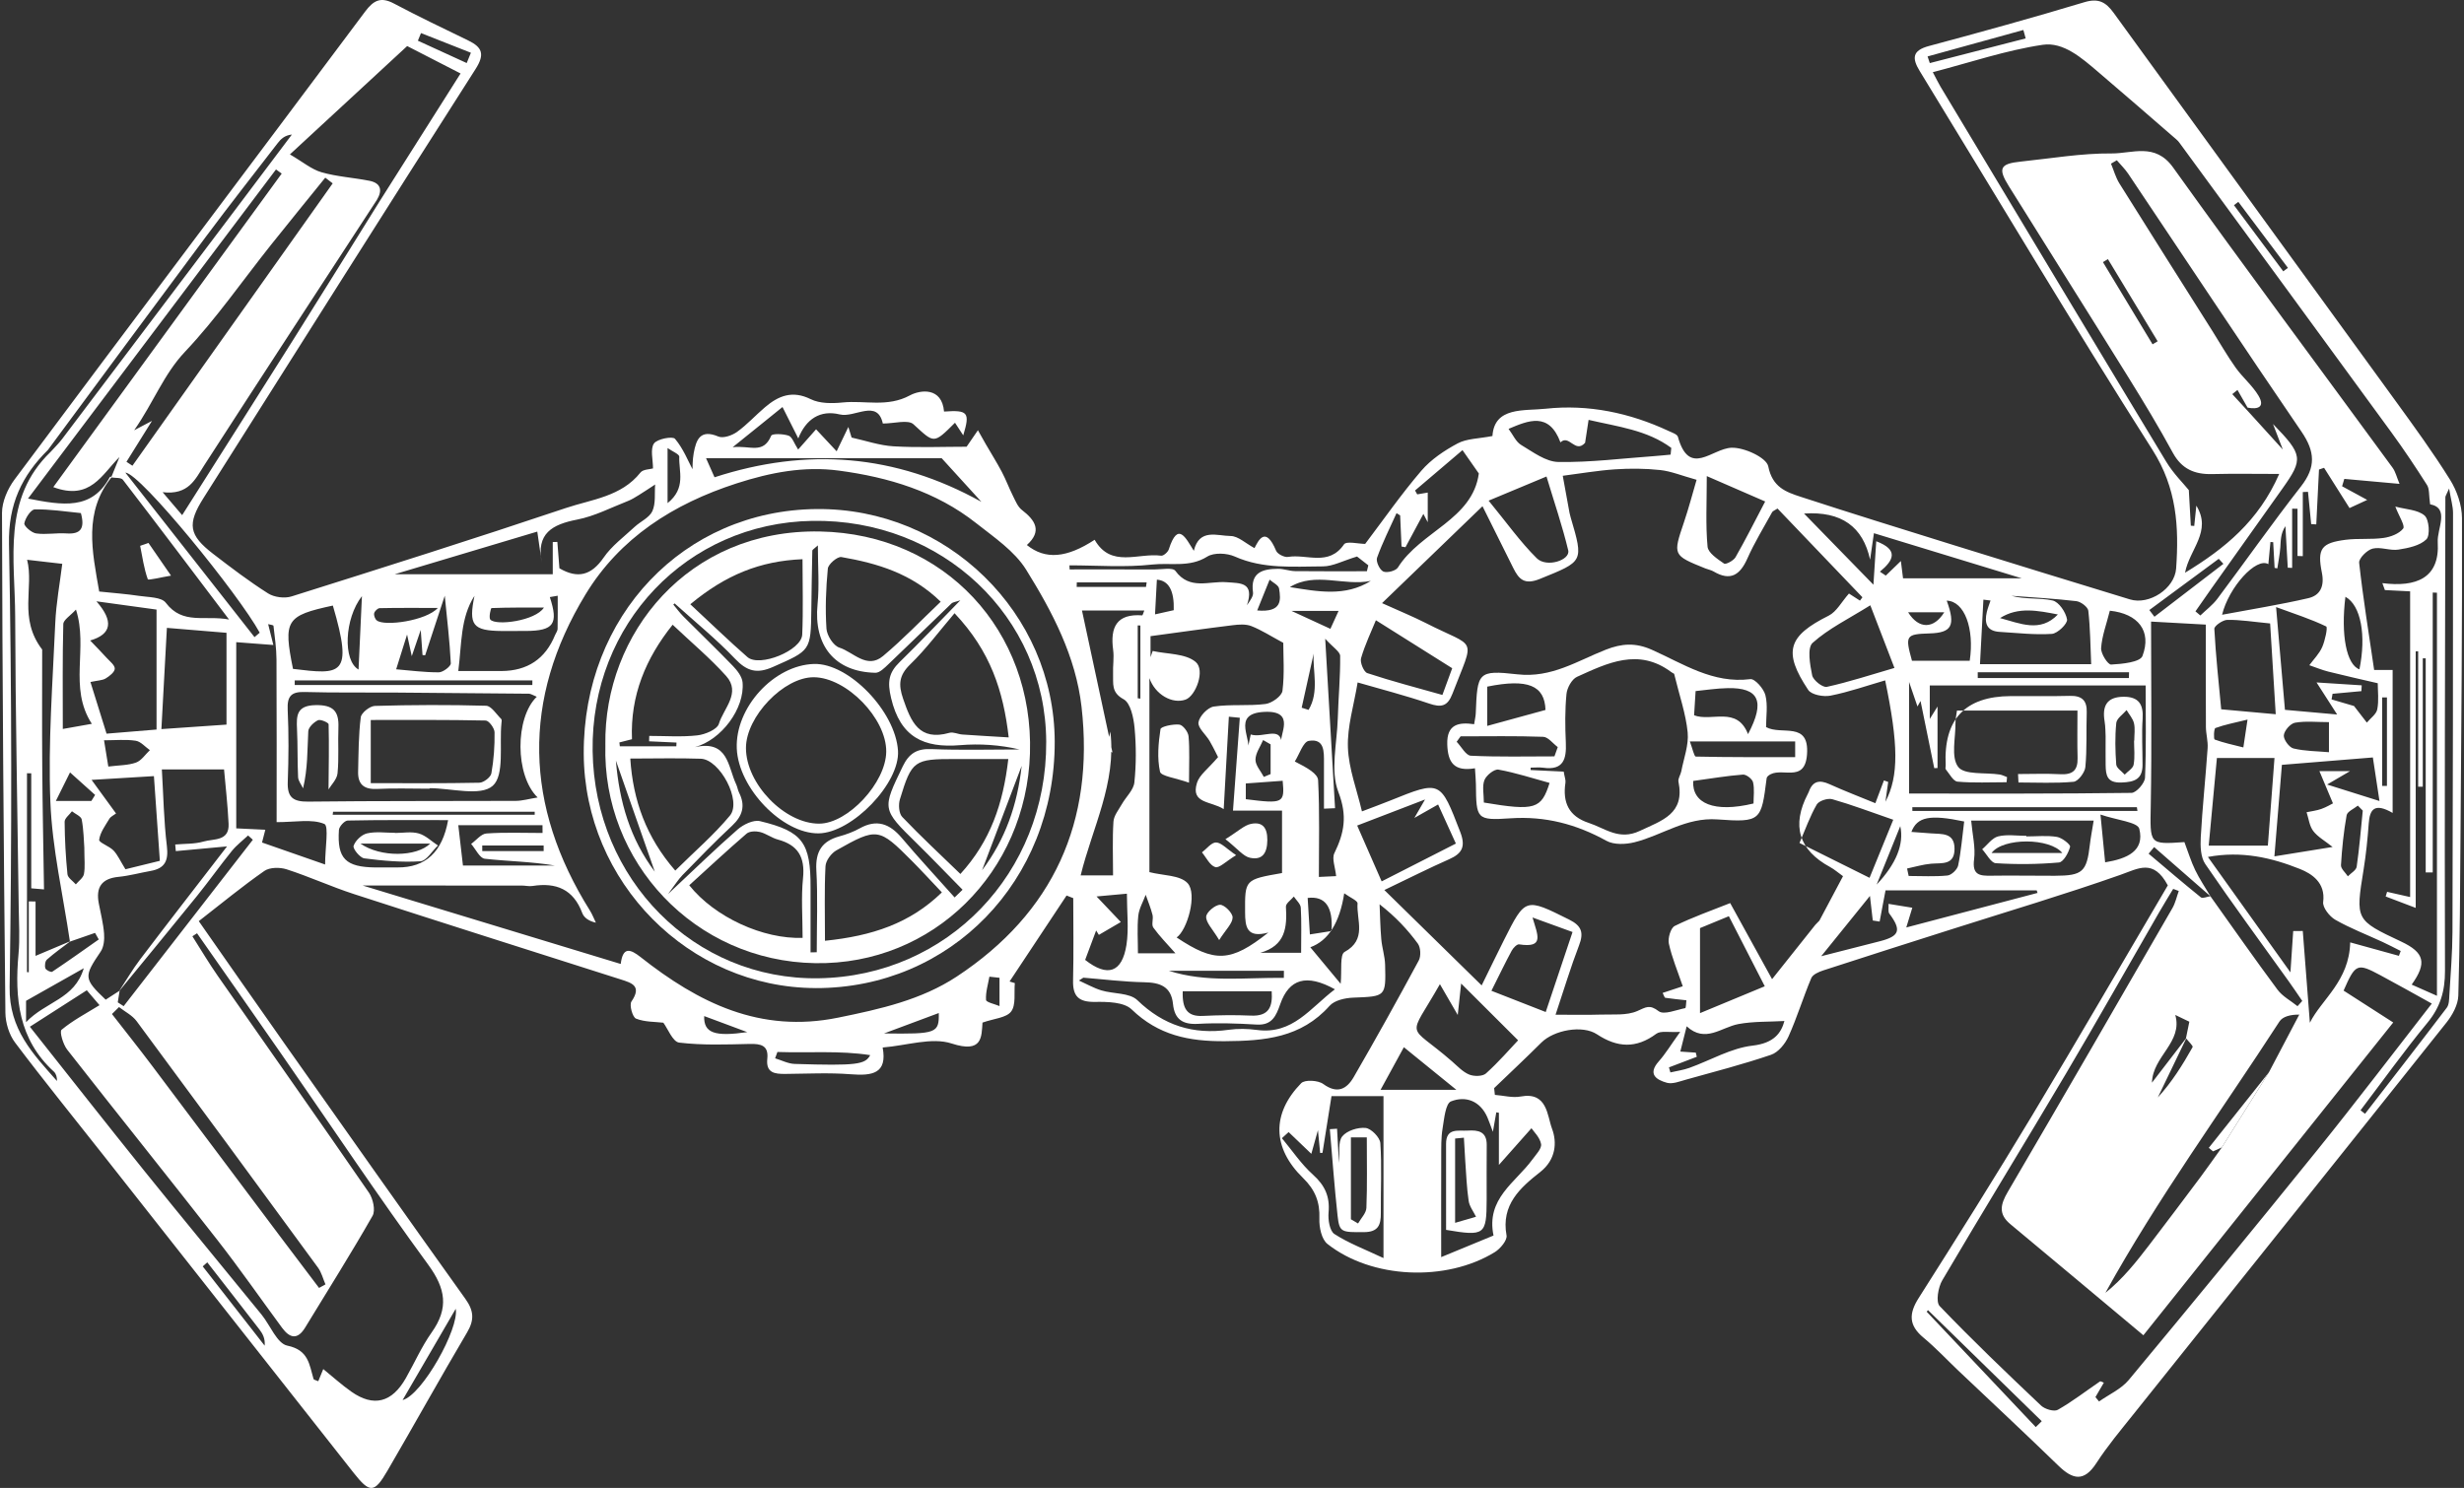 <svg width="553" height="334" viewBox="0 0 553 334" fill="none" xmlns="http://www.w3.org/2000/svg">
<rect x="0" y="0" width="553" height="334" fill="#333333" stroke="none"/>
<path d="M486.517 198.724C483.292 192.712 479.936 194.952 475.899 196.373C463.423 200.772 450.726 204.538 438.114 208.558C428.475 211.627 418.836 214.686 409.217 217.821C408.213 218.149 406.855 218.731 406.512 219.55C404.69 223.863 403.328 228.378 401.405 232.645C400.653 234.309 399.099 236.22 397.484 236.766C391.196 238.91 384.741 240.578 378.337 242.363C376.944 242.752 375.344 243.4 374.087 243.046C371.716 242.383 369.732 241.109 372.301 238.222C373.78 236.559 374.94 234.617 377.09 231.624C374.597 231.776 372.715 231.315 371.721 232.054C367.204 235.416 362.965 235.178 358.413 232.17C355.147 230.016 348.748 231.219 345.922 234.036C342.45 237.499 338.867 240.851 335.334 244.249C335.39 244.755 335.445 245.26 335.496 245.766C337.429 245.912 339.437 246.479 341.279 246.135C347.295 245.002 347.229 250.463 348.324 253.365C349.48 256.434 349.202 260.307 345.685 263.073C341.204 266.597 336.853 270.419 338.115 277.316C338.312 278.393 336.717 280.304 335.481 281.067C324.529 287.802 307.83 287.064 297.918 279.227C296.606 278.19 296.036 275.47 296.112 273.569C296.263 269.828 295.153 267.067 292.453 264.433C285.524 257.673 285.362 249.983 292.024 243.147C292.836 242.312 295.824 242.479 296.98 243.324C300.154 245.639 302.269 244.446 303.813 241.777C308.819 233.131 313.674 224.399 318.413 215.606C318.943 214.625 318.847 212.684 318.206 211.809C315.915 208.684 313.26 205.828 309.622 202.986C309.738 205.6 309.778 208.214 310.005 210.818C310.172 212.744 310.813 214.641 310.863 216.562C311.055 223.767 310.989 223.656 303.677 223.944C301.87 224.014 299.503 224.545 298.408 225.769C291.983 232.969 283.833 233.656 274.875 233.717C266.791 233.773 259.983 232.382 253.972 226.578C252.256 224.925 248.557 224.854 245.781 224.899C242.128 224.955 240.74 223.686 240.831 220.066C240.982 213.917 240.871 207.759 240.871 201.606C240.371 201.409 239.872 201.212 239.372 201.019C235.108 207.451 230.843 213.887 226.579 220.318L227.76 220.677C227.553 222.857 228.053 225.572 226.932 227.053C225.857 228.479 223.097 228.626 220.503 229.541C220.276 232.726 220.538 236.503 213.574 234.233C209.097 232.777 203.521 234.698 198.096 235.133C199.196 241.013 195.734 241.519 190.939 241.139C186.059 240.755 181.124 241.023 176.208 241.064C173.851 241.079 171.868 240.836 172.206 237.661C172.529 234.627 170.743 234.278 168.224 234.334C162.951 234.46 157.632 234.658 152.423 234.031C150.985 233.859 149.875 230.901 148.876 229.566C147.023 229.344 144.712 229.435 142.744 228.651C141.962 228.337 141.2 225.582 141.714 224.818C144.112 221.299 141.805 220.642 139.221 219.823C119.287 213.473 99.343 207.152 79.444 200.696C74.347 199.042 69.441 196.787 64.339 195.139C62.83 194.649 60.529 194.664 59.328 195.503C54.402 198.931 49.764 202.769 44.612 206.768C51.283 216.309 57.526 225.289 63.829 234.223C77.329 253.355 90.814 272.502 104.44 291.549C106.342 294.208 106.504 296.251 104.839 299.072C98.762 309.361 92.964 319.817 86.948 330.147C83.996 335.213 82.997 335.208 79.343 330.577C60.685 306.904 42.038 283.216 23.386 259.539C16.699 251.049 9.881 242.656 3.381 234.026C2.038 232.246 1.236 229.601 1.211 227.341C0.817 189.947 0.534 152.547 0.449 115.147C0.443 112.624 1.72 109.707 3.275 107.623C29.431 72.57 55.76 37.642 81.942 2.603C83.86 0.04 85.469 -0.764 88.412 0.793C93.892 3.701 99.499 6.375 105.086 9.085C108.235 10.612 108.856 12.175 106.726 15.507C86.267 47.517 65.999 79.658 45.692 111.764C41.972 117.64 42.356 120.107 47.842 124.329C51.859 127.418 55.901 130.502 60.176 133.207C61.548 134.077 63.87 134.37 65.434 133.88C85.989 127.408 106.539 120.906 126.968 114.045C132.797 112.088 139.428 111.496 143.743 106.066C144.324 105.333 145.853 105.363 146.554 105.151C146.554 103.144 145.903 100.843 146.761 99.564C147.458 98.528 150.96 97.865 151.495 98.502C153.352 100.697 154.452 103.528 155.416 105.323C155.441 104.939 155.406 103.3 155.689 101.723C156.239 98.689 157.152 96.272 161.22 97.987C162.31 98.447 164.293 97.749 165.413 96.95C167.659 95.337 169.552 93.234 171.666 91.434C174.709 88.84 177.818 87.561 181.951 89.603C183.985 90.61 186.756 90.584 189.123 90.342C194.114 89.836 199.155 91.484 204.212 88.754C206.574 87.48 211.409 86.863 211.873 92.384C217.263 92 217.742 92.571 216.183 97.724C215.507 96.687 214.936 95.812 214.331 94.892C209.461 99.756 209.683 99.513 205.01 95.236C203.798 94.129 200.725 95.069 198.136 95.069C196.9 89.482 191.843 93.851 188.472 93.026C184.076 91.955 180.881 94.063 179.161 98.411C177.919 95.939 176.874 93.866 175.618 91.363C173.816 92.819 172.211 94.119 170.601 95.418C168.951 96.753 167.296 98.083 164.434 100.388C168.32 99.913 171.273 102.087 173.084 97.799C173.296 97.294 175.789 97.37 177.001 97.799C177.808 98.088 178.212 99.493 179.13 100.909C180.569 99.286 181.674 98.037 183.152 96.364C184.46 97.759 185.686 99.074 187.77 101.303C188.739 99.286 189.572 97.562 190.399 95.843C190.642 96.636 190.884 97.425 191.126 98.219C194.26 98.907 197.374 99.999 200.538 100.186C206.079 100.509 211.656 100.277 216.935 100.277C217.904 98.866 218.691 97.724 219.478 96.576C220.059 97.607 220.629 98.649 221.224 99.67C222.431 101.753 223.717 103.796 224.843 105.925C225.766 107.679 226.458 109.555 227.346 111.33C227.901 112.437 228.416 113.751 229.339 114.464C232.388 116.81 233.917 119.227 230.46 122.342C234.623 125.689 239.382 125.274 245.675 121.164C249.334 127.585 255.466 124.041 260.598 124.738C261.118 124.809 262.117 123.929 262.319 123.302C264.378 116.901 266.104 120.764 267.931 123.641C269.158 118.519 273.215 120.304 276.193 120.319C277.873 120.329 279.544 121.957 281.547 123.039C282.4 121.396 283.995 117.867 286.402 123.631C286.71 124.369 288.259 125.148 289.082 125.011C293.26 124.298 298.206 127.196 301.633 122.2C302.183 121.396 304.908 122.089 306.387 122.089C310.474 116.694 314.461 110.955 318.983 105.677C321.158 103.139 324.166 101.121 327.149 99.529C329.192 98.436 331.837 98.482 334.951 97.875C335.375 91.242 342.077 92.273 346.901 91.747C356.465 90.711 365.776 92.662 374.552 96.768C375.284 97.112 376.414 97.476 376.576 98.052C379.124 107.194 384.201 100.681 388.592 100.504C391.423 100.388 396.464 102.719 396.853 104.681C397.782 109.358 400.794 110.43 404.13 111.517C415.465 115.213 426.85 118.752 438.236 122.291C451.488 126.412 464.751 130.497 478.023 134.547C482.374 135.877 488.076 132.11 488.394 127.605C489.05 118.266 488.556 109.575 483.07 100.959C465.225 72.928 448.233 44.352 430.878 16.002C429.111 13.12 429.101 11.351 432.911 10.329C444.579 7.199 456.232 3.984 467.799 0.495C470.968 -0.461 472.618 0.475 474.365 2.876C495.414 31.919 516.539 60.91 537.599 89.947C541.828 95.777 546.082 101.602 549.883 107.709C551.422 110.182 552.537 113.392 552.547 116.274C552.618 139.73 552.396 163.185 552.224 186.64C552.133 198.926 552.093 211.212 551.725 223.494C551.664 225.541 550.412 227.837 549.08 229.516C525.719 258.866 502.252 288.131 478.831 317.436C475.969 321.021 473.002 324.555 470.514 328.392C467.728 332.695 465.21 332.149 461.965 328.994C454.566 321.804 447.012 314.776 439.527 307.678C436.913 305.195 434.445 302.546 431.675 300.25C428.364 297.5 428.374 294.886 430.625 291.346C439.24 277.796 447.774 264.195 456.05 250.438C466.416 233.196 476.499 215.778 486.522 198.749L486.517 198.724ZM490.756 232.898C488.596 237.383 486.441 241.868 484.281 246.347C487.435 242.909 489.853 239.031 492.088 235.057C492.255 234.764 491.129 233.737 490.6 233.05C490.847 231.826 491.099 230.598 491.357 229.344C490.145 228.762 489.086 228.251 488.202 227.827C489.938 233.99 483.11 237.105 482.969 243.03C485.81 239.324 488.283 236.109 490.751 232.903L490.756 232.898ZM10.799 100.949C4.91 106.774 1.841 113.17 2.018 122.124C2.659 155.257 2.664 188.415 2.159 221.552C2.013 231.088 7.418 236.569 12.788 242.651C12.808 241.817 12.601 241.018 12.091 240.553C4.158 233.313 3.254 224.03 4.158 214.1C4.471 210.682 4.249 207.213 4.203 203.765C3.926 181.958 3.466 160.151 3.406 138.344C3.371 125.527 0.449 111.941 11.359 101.435C12.227 100.469 13.171 99.564 13.948 98.538C26.398 82.08 38.828 65.602 51.253 49.13C56.012 42.825 60.756 36.51 65.51 30.2C63.834 30.387 63.007 31.241 62.285 32.176C56.885 39.179 51.425 46.131 46.141 53.22C34.312 69.091 22.573 85.028 10.799 100.939V100.949ZM509.232 240.674C511.498 236.367 513.764 232.059 516.03 227.751C514.021 227.731 512.3 228.191 511.578 229.303C498.487 249.522 484.236 268.993 472.517 290.204C476.424 287.074 479.446 283.272 482.394 279.414C486.264 274.353 490.09 269.261 493.905 264.16C495.525 261.991 497.069 259.761 498.649 257.562C502.177 251.934 505.704 246.307 509.232 240.679V240.674ZM505.371 93.239C507.385 95.459 509.398 97.673 512.336 100.909C511.397 98.472 510.933 97.263 510.13 95.175C516.847 102.072 516.953 103.038 512.3 109.6C506.996 117.078 501.677 124.546 496.373 132.019C495.147 133.748 493.946 135.493 492.729 137.232L493.829 138.157C495.111 136.918 496.585 135.821 497.645 134.411C503.933 126.028 509.953 117.442 516.408 109.191C519.794 104.863 519.582 101.369 516.524 96.894C503.403 77.707 490.589 58.306 477.635 38.997C476.903 37.91 475.939 36.98 475.081 35.974C474.647 36.226 474.208 36.484 473.774 36.737C474.395 38.224 474.824 39.837 475.667 41.186C482.57 52.244 489.555 63.251 496.514 74.278C498.255 77.039 499.865 79.886 501.758 82.535C503.322 84.729 505.502 86.519 506.87 88.81C508.409 91.393 506.744 91.945 504.432 91.505C503.675 90.18 502.918 88.855 502.161 87.531C501.773 87.844 501.384 88.157 500.996 88.471C502.454 90.059 503.913 91.646 505.371 93.234V93.239ZM15.826 211.258C14.044 212.618 12.207 213.917 10.532 215.394C10.123 215.753 9.992 216.784 10.184 217.361C10.315 217.765 11.46 218.306 11.718 218.129C15.245 215.778 18.692 213.316 22.164 210.879C21.887 210.388 21.609 209.898 21.332 209.407L15.694 211.364C14.155 200.903 11.713 190.483 11.304 179.976C10.784 166.658 11.819 153.27 12.399 139.917C12.596 135.371 13.449 130.856 13.973 126.563C12.025 126.336 9.26 126.017 6.086 125.653C7.66 131.857 4.082 138.774 9.467 145.802C9.467 153.487 9.416 162.836 9.482 172.185C9.548 181.225 9.734 190.265 9.876 199.644C9.689 199.629 8.392 199.518 7.014 199.401V173.59L6.055 173.57V218.21C6.192 218.22 6.323 218.235 6.459 218.245V202.339C6.964 202.339 7.473 202.349 7.978 202.354V214.565C11.122 213.24 13.489 212.244 15.826 211.258ZM24.955 107.168C25.576 105.646 26.192 104.12 26.812 102.598C22.851 106.506 20.287 112.452 11.96 109.342C29.159 85.731 46.191 62.346 63.224 38.962C62.795 38.653 62.371 38.345 61.942 38.036C43.496 62.518 25.051 87.005 6.287 111.916C14.075 113.433 20.63 114.576 24.657 107.072C24.703 106.986 24.965 107.022 25.132 106.996C18.697 114.919 20.68 123.692 22.265 132.782C25.424 133.116 28.341 133.323 31.223 133.758C33.292 134.072 36.224 134.001 37.203 135.295C41.014 140.331 45.934 138.031 51.405 139.062C42.967 127.908 35.326 117.761 27.579 107.694C27.171 107.163 25.858 107.325 24.96 107.168H24.955ZM85.106 45.332C91.117 35.842 97.127 26.347 103.365 16.492C99.03 14.268 95.189 12.291 91.384 10.339C82.507 18.54 73.943 26.458 65.066 34.659C67.968 36.348 69.916 38.021 72.161 38.669C75.639 39.665 79.328 39.872 82.901 40.58C85.485 41.09 85.883 42.703 84.586 44.867C71.652 64.722 58.672 84.552 45.823 104.463C43.789 107.618 42.341 111.158 36.497 110.485C38.344 112.654 39.389 113.883 40.882 115.637C49.497 102.036 57.738 89.083 65.919 76.089C72.353 65.865 78.712 55.591 85.106 45.337V45.332ZM26.848 222.386C26.706 223.256 26.57 224.126 26.429 224.995C26.868 225.284 27.312 225.567 27.751 225.855C37.415 213.402 47.08 200.954 56.744 188.501C56.391 188.177 56.037 187.853 55.679 187.535C54.453 188.688 53.085 189.719 52.035 191.013C49.366 194.31 46.908 197.778 44.243 201.08C38.425 208.28 32.53 215.414 26.666 222.573C28.256 220.162 29.714 217.649 31.455 215.348C37.723 207.092 44.087 198.906 50.955 189.992C46.479 190.402 42.972 190.725 39.459 191.049C39.414 190.553 39.368 190.063 39.323 189.567C41.453 189.37 43.678 189.486 45.697 188.895C47.917 188.243 51.495 188.895 51.304 184.921C51.097 180.593 50.592 176.28 50.284 172.715H36.325C36.678 178.575 36.764 184.279 37.451 189.911C37.849 193.188 37.027 194.932 33.797 195.503C31.395 195.928 29.023 196.59 26.605 196.828C22.815 197.197 21.478 199.169 22.169 202.779C22.598 205.029 23.179 207.269 23.355 209.539C23.461 210.884 23.31 212.547 22.598 213.599C18.783 219.221 18.758 219.692 23.719 224.399C24.743 223.741 25.793 223.064 26.848 222.381V222.386ZM496.075 201.161C501.076 208.174 506.007 215.242 511.145 222.154C512.27 223.666 514.122 224.636 515.636 225.86C515.989 225.466 516.348 225.071 516.701 224.682C515.702 223.226 514.723 221.754 513.693 220.318C507.41 211.546 501.011 202.86 494.935 193.951C493.885 192.414 493.809 189.942 493.92 187.934C494.289 181.265 495 174.617 495.46 167.953C495.571 166.375 495.086 164.762 495.076 163.17C495.031 155.621 495.056 148.072 495.056 140.205C490.61 139.957 486.557 139.735 482.767 139.527C482.767 153.603 482.949 167.128 482.702 180.643C482.54 189.577 482.262 189.572 490.251 189.026C491.114 191.302 491.735 193.38 492.669 195.301C493.653 197.334 494.935 199.219 496.085 201.171C491.876 197.495 487.667 193.82 483.459 190.144C483.045 190.639 482.631 191.13 482.217 191.625C486.113 194.912 489.979 198.234 493.945 201.429C494.334 201.742 495.348 201.277 496.075 201.176V201.161ZM408.319 206.677C410.05 203.416 411.786 200.155 413.633 196.676C412.523 195.882 411.685 195.144 410.731 194.623C403.686 190.794 402.026 185.308 405.75 178.166C405.826 178.019 405.907 177.873 405.962 177.721C406.825 175.299 408.349 175.011 410.58 176.017C413.961 177.549 417.433 178.874 420.89 180.295C421.652 178.267 422.233 176.725 422.813 175.183C423.131 175.294 423.454 175.41 423.772 175.522C423.565 177.008 423.353 178.489 423.146 179.976C426.194 174.187 426.063 167.022 423.09 152.724C419.003 153.907 414.97 155.333 410.822 156.152C409.248 156.465 406.553 155.97 405.821 154.867C400.098 146.267 401.284 142.763 410.413 138.198C412.19 137.308 413.31 135.098 414.965 133.232C415.026 133.273 416.232 134.052 417.433 134.825C417.62 134.572 417.807 134.325 417.988 134.072C411.619 127.413 405.246 120.749 398.932 114.151C398.246 114.601 397.862 114.717 397.726 114.965C395.834 118.408 393.759 121.775 392.17 125.36C390.514 129.081 388.37 130.507 384.59 128.283C384.034 127.954 383.358 127.843 382.753 127.6C375.39 124.632 375.435 124.642 377.938 117.22C379.043 113.944 379.921 110.586 380.769 107.699C377.393 106.759 375.036 105.773 372.599 105.51C369.253 105.151 365.831 105.126 362.465 105.353C358.539 105.616 354.643 106.299 350.732 106.799C351.241 109.58 351.746 112.366 352.256 115.147C352.316 115.47 352.402 115.789 352.498 116.102C355.47 126.199 355.38 125.972 345.604 129.946C342.112 131.367 340.87 130.027 339.589 127.428C337.368 122.938 335.127 118.459 332.72 113.63C325.206 120.88 318.039 127.797 310.172 135.386C314.33 137.267 317.176 138.42 319.907 139.81C331.524 145.741 331.035 142.546 325.983 155.707C324.878 158.584 323.465 158.857 320.734 157.926C315.365 156.096 309.849 154.685 304.696 153.189C303.858 158.321 302.344 163.084 302.516 167.786C302.687 172.559 304.529 177.266 305.665 182.135C308.36 181.103 310.197 180.436 312.009 179.703C323.353 175.127 323.242 175.163 327.719 186.741C328.96 189.957 328.229 191.554 325.246 192.869C320.694 194.876 316.253 197.126 310.691 199.786C318.307 207.249 325.201 214.003 332.533 221.193C334.638 216.906 336.061 213.958 337.53 211.036C342.359 201.429 342.319 201.52 352.175 206.424C355.001 207.83 355.48 209.377 354.38 212.234C352.518 217.072 351.029 222.053 349.117 227.771C352.831 227.771 356.056 227.852 359.276 227.746C362.036 227.655 365.074 227.994 367.461 226.947C369.429 226.082 370.207 225.41 372.266 226.987C373.421 227.872 376.197 226.694 378.211 226.295C378.407 226.254 378.392 225.147 378.478 224.535C376.893 224.358 375.309 224.207 373.734 223.974C373.563 223.949 373.457 223.473 373.149 222.882C374.638 222.386 376.061 221.916 377.666 221.385C376.52 218.008 375.238 214.979 374.547 211.824C374.279 210.606 374.95 208.3 375.859 207.85C379.876 205.868 384.14 204.382 388.309 202.718C391.403 208.331 394.198 213.412 397.711 219.793C401.486 215.05 404.448 211.329 407.411 207.602C407.708 207.294 408.006 206.986 408.304 206.677H408.319ZM139.312 216.38C139.787 212.456 141.452 213.012 143.748 214.823C156.769 225.091 170.561 232.008 188.123 228.428C197.535 226.512 206.771 224.454 214.739 219.201C236.425 204.902 245.66 184.451 242.733 158.67C241.446 147.349 236.178 137.328 230.298 127.878C227.689 123.687 223.102 120.607 219.09 117.437C210.076 110.318 199.398 107.123 188.26 105.636C180.473 104.6 172.973 106.036 165.328 108.503C151.086 113.104 139.125 120.749 131.424 133.409C117.077 156.996 117.692 180.906 132.388 204.372C132.928 205.231 133.292 206.197 133.736 207.117C132.161 206.763 131.071 205.995 130.682 204.963C128.694 199.619 124.818 198.036 119.519 198.876C118.727 199.002 117.889 198.78 117.072 198.78C105.459 198.769 93.842 198.775 81.402 198.775C101.114 204.766 119.994 210.505 139.312 216.38ZM540.91 201.368V132.742C539.714 132.681 537.478 132.565 535.247 132.454C535.056 131.933 534.864 131.417 534.677 130.897C542.237 131.847 547.602 129.825 547.107 121.705C546.92 118.676 549.867 114.06 545.396 113.195C545.093 111.117 545.27 109.772 544.71 108.887C542.166 104.878 539.527 100.924 536.731 97.092C520.88 75.366 504.977 53.68 489.086 31.979C488.899 31.727 488.677 31.499 488.44 31.292C482.58 26.22 476.741 21.124 470.837 16.103C467.213 13.019 463.095 9.368 458.452 10.056C450.191 11.28 442.152 14.03 433.784 16.204C434.607 17.752 435.026 18.641 435.525 19.476C452.386 47.552 469.232 75.639 486.179 103.659C487.784 106.314 490.07 108.559 491.241 110.015C491.417 113.109 491.553 115.556 491.69 118.004C491.947 118.024 492.199 118.044 492.457 118.059C492.603 116.643 492.749 115.223 492.926 113.504C496.494 119.288 491.392 123.267 490.393 128.561C499.376 123.09 506.89 116.967 511.528 106.385C506.158 106.385 501.309 106.294 496.464 106.415C492.543 106.511 489.646 105.293 487.647 101.622C484.518 95.873 481.127 90.256 477.67 84.689C468.773 70.36 459.765 56.097 450.842 41.783C448.354 37.794 448.879 36.752 453.486 36.277C460.305 35.569 467.133 34.381 473.951 34.442C478.533 34.482 483.671 31.949 487.708 37.587C503.908 60.212 520.541 82.53 536.973 104.989C537.634 105.894 537.892 107.093 538.533 108.614C533.854 108.195 529.994 107.846 526.138 107.497C525.972 108.048 525.805 108.599 525.638 109.15C527.491 110.157 529.338 111.163 531.276 112.214C529.913 112.841 528.666 113.418 527.309 114.045C525.29 110.849 523.443 107.932 521.596 105.009C521.218 105.141 520.834 105.267 520.456 105.399C520.254 109.504 520.047 113.605 519.845 117.71C519.466 117.69 519.083 117.665 518.704 117.645L517.988 110.399C517.599 110.414 517.211 110.435 516.822 110.45V124.839C516.423 124.824 516.03 124.809 515.631 124.799V114.206L514.43 114.176V127.474C514.102 127.458 513.774 127.448 513.446 127.433C513.269 124.324 513.098 121.214 512.921 118.105C511.801 119.788 511.891 121.356 511.775 122.903C511.659 124.47 511.336 126.022 511.109 127.585L510.493 127.469C510.387 125.547 510.282 123.621 510.176 121.7C509.969 121.689 509.767 121.679 509.56 121.664C509.408 123.262 509.257 124.86 509.091 126.639C506.385 125.001 500.224 131.781 498.704 137.995C505.381 136.741 511.765 135.73 518.053 134.274C520.728 133.657 521.717 131.594 521.107 128.561C520.011 123.13 520.991 121.866 526.451 121.164C529.257 120.805 532.149 121.143 534.945 120.749C536.534 120.527 538.447 119.809 539.35 118.641C539.825 118.024 538.452 115.971 537.589 113.716C539.971 114.358 542.62 114.399 544.155 115.728C545.179 116.618 545.437 120.198 544.558 121.062C543.1 122.498 540.496 123.024 538.29 123.368C536.403 123.661 534.283 122.701 532.482 123.151C531.235 123.464 529.363 125.345 529.469 126.336C530.342 134.254 531.624 142.126 532.835 150.393H536.983V182.474C532.87 180.107 531.836 181.715 531.614 184.885C531.371 188.313 531.018 191.752 530.473 195.144C528.641 206.51 528.596 206.505 538.906 211.359C544.139 213.826 544.725 216.157 541.258 221.016C542.878 221.734 544.462 222.437 546.93 223.529V133.045C546.612 133.035 546.299 133.02 545.982 133.01V195.842C545.457 195.842 544.932 195.832 544.407 195.832V147.774C544.185 147.774 543.968 147.774 543.746 147.774V176.593C543.403 176.593 543.06 176.593 542.716 176.593V146.201C542.53 146.206 542.348 146.211 542.161 146.216V203.795C539.986 202.966 537.7 202.096 535.419 201.232C535.525 200.883 535.636 200.534 535.742 200.19C537.347 200.554 538.946 200.913 540.925 201.363L540.91 201.368ZM470.287 313.613L471.094 314.589C473.34 313.002 476.055 311.808 477.756 309.766C492.018 292.61 506.184 275.369 520.198 258.007C528.813 247.328 537.109 236.392 545.775 225.273C541.551 222.938 537.887 220.865 534.177 218.883C529.03 216.127 528.631 216.304 525.977 222.361C529.434 224.581 532.941 226.836 537.115 229.516C518.24 253.153 499.714 276.345 481.041 299.729C470.751 291.124 460.986 282.933 451.185 274.783C448.455 272.512 448.97 270.348 450.605 267.552C463.015 246.367 475.288 225.107 487.561 203.841C488.233 202.673 488.52 201.287 488.985 199.998C488.566 199.841 488.152 199.685 487.733 199.528C486.663 201.308 485.568 203.072 484.528 204.872C477.574 216.921 470.741 229.045 463.655 241.018C454.481 256.52 445.043 271.86 435.909 287.387C434.98 288.965 434.425 292.241 435.319 293.172C442.672 300.847 450.363 308.203 458.084 315.514C458.937 316.323 461.011 316.935 461.849 316.455C465.144 314.579 468.167 312.228 471.316 310.084C471.443 309.998 471.791 310.236 472.169 310.372C471.528 311.47 470.902 312.542 470.277 313.613H470.287ZM44.238 209.483C43.885 209.711 43.532 209.938 43.178 210.166C45.061 213.124 46.842 216.147 48.846 219.019C60.16 235.249 71.571 251.413 82.795 267.709C83.718 269.049 84.309 271.693 83.617 272.907C78.788 281.391 73.564 289.648 68.487 297.995C66.767 300.827 65.025 300.382 63.305 298.051C58.48 291.503 53.837 284.814 48.836 278.408C37.657 264.084 26.267 249.927 15.079 235.613C14.155 234.43 13.318 231.568 13.817 231.154C16.355 229.04 19.348 227.478 22.336 225.632C21.882 225.096 20.741 223.767 19.479 222.285C15.165 225.051 11.087 227.665 6.706 230.471C15.477 241.534 23.855 252.222 32.369 262.8C41.074 273.615 49.926 284.308 58.692 295.078C60.645 297.479 62.179 301.58 64.48 302.055C69.27 303.036 69.406 306.297 70.37 309.543C70.425 309.73 70.88 309.796 71.43 310.044C71.783 309.184 72.126 308.35 72.55 307.314C74.69 309.048 76.683 310.868 78.879 312.405C83.865 315.899 87.973 314.832 91.086 309.346C93.024 305.928 94.624 302.278 96.88 299.092C100.741 293.647 100.054 289.284 96.088 283.863C84.788 268.422 74.17 252.475 63.254 236.746C56.941 227.645 50.572 218.584 44.228 209.504L44.238 209.483ZM257.974 195.771C261.048 196.555 264.817 196.418 266.518 198.228C268.779 200.625 266.473 208.775 264.076 210.434C272.635 216.137 276.213 216.026 284.656 209.327C279.786 210.656 279.458 208.027 279.438 204.806C279.397 197.44 279.332 197.44 287.729 195.973V181.953H276.722C277.257 174.677 277.752 167.897 278.252 161.117C277.434 161.036 276.611 160.96 275.794 160.879C275.415 167.69 275.037 174.5 274.638 181.624C271.827 179.784 267.144 180.441 268.648 175.704C269.213 173.919 271.146 172.574 273.371 169.95C273.175 169.571 272.392 167.912 271.479 166.33C270.641 164.884 268.794 163.387 268.976 162.148C269.178 160.773 271.045 158.801 272.413 158.599C276.228 158.038 280.195 158.513 284.025 158.022C285.453 157.84 287.679 156.238 287.825 155.07C288.31 151.232 288.007 147.288 288.007 144.295C285.165 142.768 283.096 141.418 280.84 140.538C279.604 140.053 278.035 140.169 276.657 140.341C270.586 141.085 264.53 141.944 258.216 142.799V147.516C258.378 147.051 258.534 146.591 258.696 146.125C261.986 146.859 266.059 146.661 268.345 148.588C270.55 150.443 268.36 156.233 266.074 157.042C263.096 158.093 259.256 155.914 257.964 152.223V195.766L257.974 195.771ZM428.455 153.073V178.131C445.119 178.131 461.748 178.196 478.377 177.979C479.452 177.964 481.359 175.795 481.41 174.561C481.707 167.75 481.551 160.92 481.551 153.861H433.103V161.385C433.512 160.733 433.865 160.166 434.844 158.594V172.397C434.597 172.407 434.35 172.417 434.107 172.427C433.068 167.326 432.023 162.224 431.029 157.35C431.009 157.385 430.751 157.845 430.343 158.584C429.767 156.905 429.242 155.378 428.45 153.067L428.455 153.073ZM120.463 156.399C119.56 156.04 119.136 155.722 118.702 155.717C108.608 155.611 98.515 155.525 88.422 155.459C81.74 155.414 75.053 155.52 68.376 155.333C65.338 155.247 64.425 156.293 64.566 159.327C64.819 164.717 64.783 170.132 64.581 175.527C64.45 179.01 65.798 179.976 69.184 179.941C84.702 179.759 100.226 179.845 115.749 179.774C117.213 179.769 118.676 179.329 120.665 179.01C115.548 174.07 115.578 161.107 120.468 156.404L120.463 156.399ZM538.391 214.56C538.528 214.196 538.659 213.832 538.795 213.467C537.438 212.785 536.09 212.072 534.712 211.435C531.17 209.792 527.496 208.391 524.114 206.46C522.812 205.717 521.233 203.694 521.394 202.465C521.959 198.137 518.836 196.12 516.186 195.063C509.853 192.535 503.141 190.943 495.525 192.358C501.667 200.954 507.465 209.064 514.046 218.266C514.324 214.155 514.495 211.577 514.667 208.998C515.384 208.993 516.1 208.988 516.817 208.978C517.352 215.899 517.887 222.816 518.407 229.576C521.031 224.313 527.248 220.248 527.46 211.536C530.66 212.421 534.526 213.488 538.391 214.555V214.56ZM62.083 184.552C62.083 173.231 62.119 160.621 62.053 148.016C62.038 145.499 61.664 142.981 61.377 140.468C61.357 140.306 60.61 140.225 60.181 140.099C60.549 141.585 60.877 142.895 61.352 144.781C58.384 144.553 56.037 144.376 53.02 144.149V185.942C55.502 186.058 57.349 186.149 59.545 186.256C59.116 187.914 58.858 188.925 58.808 189.117C63.395 190.72 67.867 192.277 72.964 194.057C72.964 190.402 73.837 185.386 72.797 184.951C69.991 183.773 66.373 184.547 62.088 184.547L62.083 184.552ZM88.603 128.894H124.056V121.674C124.399 121.664 124.743 121.654 125.086 121.644C125.242 123.626 125.399 125.613 125.55 127.565C129.673 129.961 132.716 129.167 135.482 125.153C137.299 122.509 140.049 120.496 142.436 118.266C143.748 117.043 145.742 116.209 146.413 114.732C147.2 113.003 146.877 110.768 147.034 108.756C145.822 109.545 144.626 110.359 143.395 111.117C142.577 111.623 141.75 112.144 140.862 112.487C137.122 113.944 133.458 115.865 129.572 116.623C123.935 117.72 120.301 119.702 121.598 126.346C121.291 124.207 120.978 122.074 120.584 119.328C110.117 122.458 99.979 125.492 88.603 128.894ZM242.829 137.035C245.09 147.572 247.381 158.25 249.677 168.928C248.643 168.408 248.572 167.604 248.663 166.82C248.764 165.945 249.016 165.086 249.198 164.221C250.591 175.774 245.141 185.831 242.531 196.504H249.804C249.804 192.232 249.642 188.313 249.894 184.425C249.98 183.085 251.06 181.781 251.777 180.512C252.71 178.864 254.406 177.342 254.588 175.638C255.012 171.593 255.012 167.447 254.633 163.392C254.421 161.112 253.73 157.8 252.176 156.961C249.324 155.424 249.899 153.386 249.809 151.257C249.733 149.462 250.066 147.627 249.824 145.868C249.137 140.776 250.616 137.712 256.354 138.132C256.45 138.137 256.581 137.616 256.818 137.035H242.829ZM21.644 134.982C25.551 139.431 25.081 142.362 20.236 143.774C21.75 145.357 22.871 146.49 23.941 147.673C24.642 148.446 25.788 149.311 25.758 150.105C25.732 150.873 24.572 151.778 23.714 152.294C22.962 152.744 21.937 152.734 20.297 153.088C21.559 157.133 22.704 160.803 23.915 164.686C27.534 164.388 31.041 164.1 35.134 163.761V136.832C30.814 136.241 26.57 135.654 21.644 134.977V134.982ZM37.456 140.938C37.037 148.633 36.603 156.647 36.224 163.66C41.377 163.306 45.818 163.003 50.834 162.654V142.045C46.59 141.691 42.316 141.337 37.456 140.938ZM74.67 41.161C74.115 40.736 73.554 40.312 72.999 39.882C68.947 44.898 64.864 49.888 60.847 54.929C54.438 62.973 48.558 71.513 41.523 78.955C36.709 84.047 34.519 90.256 30.113 96.576C31.919 95.63 32.626 95.256 34.11 94.478C31.864 98.083 30.123 100.868 28.382 103.659C28.826 103.953 29.275 104.251 29.719 104.544C44.703 83.415 59.686 62.285 74.67 41.156V41.161ZM510.827 136.281C511.548 144.639 512.174 151.9 512.815 159.337C517.074 159.716 521.202 160.085 524.528 160.384C523.287 158.452 522 156.45 519.906 153.189C524.448 153.477 527.243 153.654 530.044 153.836C530.019 154.271 529.994 154.706 529.974 155.14C527.814 155.338 525.659 155.535 523.499 155.737C523.423 156.157 523.352 156.576 523.277 156.996C525.401 157.623 527.526 158.245 528.318 158.477C529.711 160.277 530.453 161.238 531.195 162.204C532.012 161.218 533.325 160.323 533.536 159.216C533.92 157.219 533.642 155.095 533.642 153.366C529.696 152.446 526.113 151.652 522.555 150.757C521.102 150.393 519.709 149.806 518.286 149.321C519.275 147.976 520.521 146.742 521.177 145.246C521.818 143.779 522.454 140.806 522.07 140.619C518.694 138.986 515.086 137.833 510.827 136.271V136.281ZM527.425 173.095C525.275 174.354 523.988 175.102 522.277 176.103C526.612 177.468 529.898 178.505 534.031 179.804C533.446 175.936 532.911 172.417 532.547 170.026C525.29 170.617 518.967 171.128 512.129 171.684C511.589 178.282 511.039 185.012 510.448 192.227C514.98 191.494 518.846 190.872 523.509 190.118C521.778 188.738 520.168 187.858 519.159 186.529C518.306 185.401 518.139 183.743 517.67 182.322C518.775 182.084 519.921 181.963 520.98 181.584C522.111 181.184 523.156 180.547 523.59 180.33C522.459 177.64 521.626 175.653 520.551 173.095H527.415H527.425ZM323.162 220.915C315.874 233.753 315.708 229.384 325.877 238.247C327.103 239.319 328.284 240.609 329.727 241.205C330.807 241.65 332.735 241.64 333.497 240.957C336.328 238.414 338.832 235.502 340.709 233.52C336.182 229.005 332.079 224.914 327.926 220.774C327.709 222.791 327.492 224.823 327.164 227.832C325.458 224.884 324.388 223.039 323.157 220.91L323.162 220.915ZM508.979 189.82C509.504 182.868 510.004 176.331 510.468 170.147H497.544C496.918 176.851 496.322 183.197 495.707 189.82H508.979ZM343.702 253.259C340.896 256.424 338.993 258.568 336.399 261.49V249.785C336.207 249.75 336.01 249.72 335.819 249.684C335.612 250.872 335.4 252.056 335.052 254.058C334.441 252.445 334.163 251.595 333.805 250.781C332.175 247.096 328.92 245.938 325.66 247.222C324.408 247.712 324.121 251.145 323.762 253.299C323.414 255.377 323.47 257.531 323.459 259.655C323.429 266.814 323.449 273.974 323.449 282.185C327.89 280.354 331.539 278.848 335.193 277.341C333.472 269.034 340.144 265.439 343.903 260.287C344.706 259.185 346.043 257.825 345.867 256.808C345.609 255.312 344.211 254.012 343.707 253.254L343.702 253.259ZM510.746 160.318C510.327 153.512 509.903 146.606 509.489 139.947C505.674 139.583 502.772 139.098 499.875 139.143C498.851 139.158 496.933 140.498 496.968 141.155C497.286 147.152 497.937 153.128 498.508 159.216C502.424 159.57 506.098 159.903 510.746 160.323V160.318ZM549.661 109.651C549.05 111.051 548.818 111.34 548.818 111.623C548.747 147.061 548.626 182.499 548.732 217.937C548.747 222.467 547.692 226.057 544.796 229.576C539.557 235.932 534.758 242.656 529.777 249.229C530.115 249.492 530.453 249.75 530.791 250.013C536.923 242.085 543.08 234.177 549.141 226.194C549.661 225.506 549.656 224.338 549.711 223.388C549.989 218.65 550.397 213.912 550.412 209.175C550.513 177.837 550.539 146.505 550.539 115.167C550.539 113.665 550.069 112.169 549.656 109.656L549.661 109.651ZM289.203 254.123C288.703 254.579 288.199 255.034 287.699 255.489C290 258.249 292.029 261.308 294.673 263.68C297.363 266.091 298.499 268.604 298.171 272.189C298.024 273.792 298.423 276.315 299.488 277.002C302.672 279.06 306.306 280.425 310.5 282.402V246.044H298.832C298.095 250.68 297.454 254.73 296.808 258.775C296.631 258.785 296.455 258.8 296.283 258.81C296.137 257.304 295.991 255.797 295.789 253.684C295.188 255.832 294.769 257.344 294.305 258.998C292.211 256.995 290.712 255.554 289.208 254.118L289.203 254.123ZM423.171 199.867C422.667 202.536 422.258 204.7 421.849 206.864C421.334 206.783 420.825 206.702 420.31 206.622C420.118 204.978 419.931 203.335 419.674 201.11C415.626 206.121 412.013 210.586 408.738 214.64C413.128 213.518 417.544 212.406 421.955 211.268C426.361 210.13 426.78 208.775 424.019 205.069C423.706 204.645 423.903 203.836 423.847 202.89C425.695 203.194 427.299 203.451 429.182 203.76C428.566 205.782 428.077 207.38 427.829 208.189C437.695 205.59 447.491 203.012 457.287 200.433C457.221 200.241 457.16 200.049 457.1 199.862H423.176L423.171 199.867ZM419.714 125.658C418.115 118.206 413.26 114.717 404.882 115.278C409.803 120.324 414.652 125.299 420.456 131.25C420.739 126.897 420.905 124.283 421.087 121.492C426.179 123.429 425.008 125.765 421.915 128.323C422.354 128.616 422.788 128.91 423.227 129.203C424.352 128.121 425.478 127.034 426.618 125.931C426.754 127.008 426.906 128.217 427.103 129.815H453.739C441.869 126.189 431.377 122.989 420.567 119.687C420.244 121.922 419.977 123.788 419.704 125.653L419.714 125.658ZM444.372 149.083H469.328C469.151 145.023 469.126 141.034 468.682 137.09C468.586 136.251 467.006 135.058 466.002 134.941C461.162 134.37 456.287 134.112 451.422 133.738C454.496 134.593 457.7 134.132 460.663 134.79C462.071 135.103 463.65 137.429 463.913 139.052C464.064 139.977 461.788 142.202 460.501 142.288C456.62 142.546 452.689 142.065 448.778 141.838C445.831 141.661 445.331 139.826 445.906 137.368C446.113 136.494 446.457 135.654 446.739 134.8C446.204 134.734 445.674 134.668 445.139 134.603C444.892 139.285 444.645 143.972 444.372 149.078V149.083ZM304.595 185.31C306.568 189.81 308.284 193.729 310.086 197.844C316.066 194.8 321.34 192.111 326.745 189.355C325.246 186.058 323.994 183.308 322.758 180.583C321.088 181.528 319.76 182.282 317.429 183.601C318.473 181.796 318.923 181.018 319.826 179.46C314.476 181.513 309.985 183.242 304.595 185.31ZM28.145 195.124C30.042 194.659 32.813 193.981 35.876 193.228C35.412 186.61 34.983 180.492 34.544 174.217C29.931 174.495 25.788 174.748 20.554 175.061C22.79 178.13 24.375 180.31 26.045 182.6C25.52 183.005 24.844 183.293 24.541 183.798C23.633 185.31 22.477 186.857 22.255 188.506C22.169 189.133 24.521 189.916 25.47 190.907C26.403 191.883 26.969 193.213 28.15 195.119L28.145 195.124ZM419.755 135.872C414.895 138.91 410.388 141.09 406.81 144.305C405.553 145.438 406.215 149.184 406.709 151.596C406.931 152.693 409.081 154.382 409.999 154.18C414.991 153.083 419.871 151.475 425.175 149.933C423.383 145.281 421.809 141.196 419.76 135.872H419.755ZM26.711 226.057C26.181 226.578 25.657 227.099 25.127 227.619C28.14 231.503 31.208 235.345 34.16 239.269C43.698 251.934 53.186 264.635 62.704 277.316C65.661 281.254 68.639 285.173 71.606 289.101C72.086 288.839 72.565 288.571 73.045 288.308C72.495 287.049 72.161 285.628 71.369 284.546C57.849 266.071 44.294 247.616 30.663 229.222C29.689 227.908 28.044 227.094 26.706 226.052L26.711 226.057ZM424.912 184.011C419.84 182.261 415.586 180.643 411.226 179.4C410.211 179.111 408.223 179.759 407.739 180.588C406.22 183.212 405.2 186.129 403.863 189.218C409.167 191.858 414.062 194.295 419.588 197.045C421.405 192.591 423.035 188.592 424.907 184.006L424.912 184.011ZM469.883 184.198H442.394C442.682 187.434 443.398 190.225 443.05 192.879C442.576 196.459 444.327 196.621 446.956 196.57C451.695 196.489 456.439 196.605 461.183 196.585C467.42 196.56 468.324 195.716 469.03 189.613C469.217 188 469.535 186.397 469.888 184.198H469.883ZM314.239 115.693C313.967 115.526 313.699 115.354 313.427 115.187C311.928 118.514 310.278 121.78 309.051 125.203C308.759 126.017 309.637 127.908 310.444 128.283C311.267 128.662 313.255 128.151 313.73 127.393C318.837 119.242 330.479 116.654 331.897 106.284C330.611 104.448 329.566 102.947 328.229 101.04C324.645 104.089 321.113 107.098 317.58 110.101C317.742 110.389 317.908 110.677 318.07 110.971C318.907 110.824 319.75 110.682 320.431 110.566V117.23C319.685 115.794 319.442 115.334 319.452 115.354C318.115 117.842 316.773 120.339 315.435 122.837C315.138 122.787 314.845 122.731 314.547 122.68C314.446 120.35 314.34 118.024 314.239 115.693ZM334.724 222.402C338.852 224.014 342.667 225.511 346.911 227.169C348.996 220.95 350.883 215.313 352.927 209.21C349.586 207.997 346.765 206.975 343.944 205.949C345.105 209.943 346.679 212.856 340.936 211.981C340.452 211.905 339.604 212.785 339.271 213.407C337.832 216.071 336.525 218.807 334.724 222.397V222.402ZM125.166 133.723C124.576 133.824 123.986 133.93 123.4 134.031C125.373 140.058 124.288 141.595 118.061 141.631C116.259 141.641 114.457 141.656 112.656 141.641C106.05 141.585 105.136 140.301 106.489 133.748C103.294 138.713 103.642 144.518 102.855 150.625C106.373 150.625 109.451 150.636 112.53 150.625C118.38 150.598 122.397 147.902 124.581 142.536C124.768 142.081 125.131 141.641 125.141 141.186C125.197 138.698 125.166 136.205 125.166 133.718V133.723ZM355.743 99.402C353.502 101.88 352.175 97.42 350.217 99.296C347.628 92.394 343.03 94.382 338.569 96.267C339.563 97.587 340.209 99.17 341.385 99.872C344.025 101.45 346.911 103.649 349.727 103.7C356.888 103.821 364.07 102.896 371.246 102.385C372.478 102.299 373.709 102.163 374.94 102.052C374.991 101.546 375.036 101.04 375.087 100.535C369.687 96.54 363.136 95.782 356.53 94.25C356.202 96.399 355.94 98.123 355.743 99.402ZM381.536 227.417C386.911 225.188 391.17 223.423 396.071 221.39C393.199 215.788 390.646 210.798 388.011 205.661C385.488 206.702 383.424 207.552 381.536 208.331V227.412V227.417ZM243.127 219.464C242.799 219.676 242.471 219.889 242.143 220.101C243.813 220.849 245.433 221.78 247.169 222.311C249.874 223.135 253.503 222.811 255.264 224.515C261.159 230.208 267.795 232.276 275.733 231.159C277.818 230.865 280.008 230.911 282.097 231.194C290.147 232.281 294.088 226.224 299.599 222.068C293.21 218.529 289.314 219.727 287.331 225.385C286.412 228.009 285.499 230.203 282.016 229.986C277.646 229.718 273.235 229.581 268.87 229.824C265.408 230.016 263.606 228.792 263.258 225.364C262.854 221.436 260.356 220.551 256.824 220.485C252.251 220.399 247.694 219.823 243.127 219.459V219.464ZM334.093 112.381C338.09 117.25 341.168 121.614 344.903 125.315C347.098 127.494 352.488 125.729 351.958 123.53C350.646 118.074 348.824 112.745 347.083 106.961C342.728 108.781 339.15 110.273 334.093 112.381ZM308.794 139.229C307.78 141.727 306.361 144.659 305.463 147.748C305.191 148.694 306.079 150.833 306.871 151.096C312.347 152.906 317.938 154.362 323.722 155.995C324.701 153.33 325.458 151.268 325.922 149.998C320.068 146.318 314.744 142.965 308.799 139.229H308.794ZM297.419 143.385C298.211 157.011 298.923 169.217 299.629 181.417L297.141 181.523C297.141 178.11 297.141 174.692 297.141 171.28C297.141 168.777 297.313 165.708 293.735 166.304C292.468 166.517 291.63 169.313 290.596 170.931C293.503 172.392 295.748 173.706 295.824 175.137C296.192 182.246 295.996 189.385 295.996 196.848C297.626 196.772 298.771 196.717 299.871 196.666C299.67 194.639 298.877 192.743 299.473 191.519C301.678 186.984 302.45 183.171 300.376 177.797C298.524 172.988 300.078 166.84 300.24 161.289C300.376 156.607 300.825 151.93 300.775 147.253C300.765 146.277 299.165 145.322 297.424 143.385H297.419ZM240.013 126.897C240.028 127.206 240.043 127.509 240.059 127.817C246.392 127.817 252.726 127.802 259.059 127.828C260.689 127.833 263.197 127.322 263.798 128.146C266.998 132.545 271.388 130.376 275.269 130.689C278.363 130.937 281.592 130.618 279.856 135.852C280.684 134.673 281.325 133.773 281.214 132.98C280.578 128.449 283.409 127.701 286.841 127.681C288.123 127.671 289.4 128.186 290.687 128.202C296.051 128.262 301.411 128.227 306.775 128.227C306.881 127.782 306.987 127.337 307.093 126.897C305.917 125.977 304.741 125.057 304.565 124.92C301.33 125.901 299.125 127.13 296.914 127.135C290.273 127.15 283.556 127.787 277.131 124.925C275.36 124.137 272.448 123.99 270.934 124.946C266.967 127.443 262.668 126.265 258.61 126.72C252.478 127.408 246.215 126.902 240.008 126.902L240.013 126.897ZM383.055 106.87C383.055 112.942 382.778 117.862 383.232 122.716C383.363 124.121 385.473 125.492 386.936 126.508C387.315 126.771 389.061 125.851 389.5 125.087C391.741 121.179 393.759 117.144 396.162 112.568C392.069 110.789 388.425 109.206 383.055 106.87ZM160.367 107.133C181.083 100.398 200.957 101.915 220.26 112.649C217.651 109.782 215.042 106.916 211.348 102.861H158.464C159.221 104.559 159.746 105.748 160.362 107.133H160.367ZM74.705 135.932C64.183 138.198 63.557 139.224 65.757 150.145C76.496 151.439 79.393 151.859 74.705 135.932ZM374.567 239.602C374.673 239.977 374.784 240.351 374.89 240.725C376.308 240.396 377.777 240.199 379.144 239.709C383.883 238.01 388.481 235.269 393.33 234.713C398.185 234.152 399.76 231.841 400.481 229.187C397.09 229.384 393.563 229.242 390.171 229.869C386.31 230.582 382.737 234.223 378.544 230.375C378.039 232.387 377.585 234.177 377.115 236.048C378.281 236.129 379.437 236.205 380.593 236.286C380.668 236.594 380.739 236.908 380.815 237.216C378.73 238.01 376.651 238.804 374.567 239.597V239.602ZM100.574 184.092C92.671 184.092 85.348 184.031 78.031 184.188C77.334 184.203 76.123 185.522 76.067 186.296C75.633 192.743 77.561 194.644 84.288 194.72C85.924 194.74 87.559 194.699 89.199 194.714C95.511 194.775 99.301 191.236 100.569 184.097L100.574 184.092ZM436.908 134.825C438.947 140.442 438.044 142.03 433.073 142.182C427.718 142.349 427.532 142.637 429.106 148.315H442.071C443.146 141.12 440.91 134.957 436.913 134.825H436.908ZM265.443 222.513C265.302 226.482 266.478 228.216 269.955 228.044C273.538 227.867 277.141 227.812 280.724 227.973C284.807 228.16 285.645 225.996 285.408 222.513H265.438H265.443ZM20.61 162.477C15.306 154.276 19.853 145.509 17.047 136.832C15.806 138.203 14.231 139.128 14.206 140.094C14.004 147.748 14.095 155.414 14.095 163.63C16.961 163.124 19.278 162.715 20.61 162.477ZM57.117 143.021C57.506 142.687 57.895 142.354 58.288 142.02C53.67 133.546 31.531 106.233 28.129 106.081C38.081 118.762 47.599 130.891 57.122 143.021H57.117ZM473.517 137.085C472.75 140.134 471.74 142.778 471.559 145.478C471.478 146.722 473.073 149.215 473.809 149.174C476.272 149.048 480.309 148.648 480.839 147.248C482.959 141.631 479.86 137.753 473.517 137.085ZM95.421 147.091C95.225 147.071 95.023 147.056 94.826 147.036C94.715 145.463 94.604 143.891 94.427 141.403C93.65 143.668 93.191 145.018 92.414 147.288C91.909 144.973 91.636 143.709 91.359 142.435C90.556 144.998 89.805 147.395 88.911 150.236C91.843 150.479 95.159 150.924 98.475 150.919C99.424 150.919 101.21 149.559 101.175 148.891C100.937 143.931 100.332 138.986 99.817 133.723C98.172 138.728 96.794 142.905 95.421 147.086V147.091ZM246.104 201.232C248.406 203.659 249.975 205.317 251.55 206.97C249.905 207.931 248.264 208.892 246.619 209.852C246.417 209.524 246.215 209.195 246.009 208.866C245.181 211.081 244.353 213.296 243.541 215.47C248.562 219.408 251.837 218.337 252.811 212.107C253.372 208.502 252.912 204.741 252.912 200.605C250.445 200.832 248.239 201.035 246.099 201.227L246.104 201.232ZM326.851 244.628C322.551 241.139 318.983 238.242 315.072 235.067C313.245 238.414 311.731 241.18 309.844 244.628H326.851ZM300.886 220.829C301.184 217.892 300.659 214.287 301.764 213.685C306.861 210.899 304.408 206.51 304.676 202.789C304.721 202.177 302.94 201.434 301.688 200.519C300.665 207.122 298.129 211.16 294.078 212.633C296.475 215.52 298.786 218.296 300.886 220.829ZM121.765 186.974L121.755 185.229H102.855C103.203 188.238 103.547 191.211 103.9 194.28H124.48C119.232 193.4 113.983 193.344 108.795 192.763C107.665 192.636 106.751 190.594 105.737 189.436C106.882 188.617 107.983 187.171 109.174 187.09C113.352 186.797 117.566 186.979 121.765 186.979V186.974ZM440.824 184.4C433.128 182.777 430.272 183.343 428.98 186.741C430.499 186.852 431.932 186.943 433.36 187.065C435.747 187.262 438.659 186.807 438.659 190.528C438.659 194.305 435.783 193.663 433.376 193.88C431.569 194.042 429.792 194.583 428.006 194.957C428.127 195.513 428.248 196.075 428.369 196.631C431.276 196.631 434.198 196.813 437.075 196.525C437.973 196.434 439.28 195.185 439.472 194.27C440.133 191.099 440.385 187.843 440.824 184.4ZM456.893 320.338L458.235 319.018C449.727 310.711 441.218 302.404 432.709 294.092L432.407 294.436C440.567 303.071 448.728 311.702 456.893 320.338ZM119.474 153.765C119.474 153.421 119.484 153.073 119.484 152.729H66.146C66.146 153.073 66.146 153.421 66.146 153.765H119.469H119.474ZM471.412 182.848C471.861 187.424 472.159 190.477 472.462 193.567C477.377 192.763 481.374 191.034 480.123 186.033C479.744 184.526 475.081 184.102 471.417 182.848H471.412ZM18.147 115.172C14.584 114.828 11.193 114.272 7.817 114.343C6.949 114.358 5.682 116.269 5.46 117.473C5.349 118.079 7.075 119.591 8.109 119.738C10.335 120.051 12.656 119.586 14.922 119.738C18.092 119.955 19.106 118.651 18.152 115.172H18.147ZM292.014 213.872C292.014 210.216 292.125 206.975 291.938 203.755C291.888 202.89 290.924 202.081 290.379 201.247C289.753 202.005 288.557 202.799 288.602 203.522C288.89 208.189 288.496 212.289 282.824 213.877H292.014V213.872ZM18.929 190.351C18.813 188.844 18.788 186.367 18.344 183.965C18.208 183.237 16.916 182.721 16.149 182.11C15.573 182.893 14.498 183.682 14.503 184.461C14.534 188.389 14.746 192.328 15.139 196.236C15.22 197.05 16.366 197.758 17.017 198.517C17.652 197.748 18.677 197.055 18.838 196.201C19.136 194.618 18.924 192.935 18.924 190.351H18.929ZM263.798 213.978C261.981 211.91 260.25 210.176 258.842 208.214C258.373 207.562 258.893 206.278 258.66 205.358C258.277 203.826 257.656 202.349 257.131 200.853C256.551 202.425 255.632 203.957 255.466 205.575C255.188 208.28 255.39 211.036 255.39 213.983H263.793L263.798 213.978ZM477.791 152.198L477.826 150.903H443.863C443.863 151.333 443.873 151.768 443.873 152.198C449.51 152.198 455.147 152.198 460.784 152.198C466.421 152.198 472.124 152.198 477.791 152.198ZM522.691 162.098C519.946 162.098 517.448 161.809 515.076 162.229C514.041 162.411 512.653 164.004 512.563 165.055C512.477 166.011 513.769 167.776 514.733 168.008C517.312 168.625 520.042 168.61 522.691 168.848V162.098ZM287.613 166.79C286.886 165.248 291.105 159.433 283.747 159.797C275.96 160.176 281.512 166.436 279.861 168.817C280.008 168.125 280.306 166.739 280.704 164.868C283.455 165.753 287.426 162.917 287.618 166.79H287.613ZM174.477 236.144C174.306 236.614 174.129 237.09 173.957 237.56C175.421 238 176.874 238.773 178.348 238.819C192.322 239.254 194.174 238.95 195.3 236.847C188.547 235.785 181.502 236.377 174.482 236.139L174.477 236.144ZM530.281 181.958C529.913 181.584 529.545 181.21 529.176 180.836C528.303 181.548 526.814 182.155 526.658 183C525.997 186.696 525.613 190.452 525.391 194.204C525.346 195.003 526.39 195.872 526.935 196.707C527.622 195.994 528.798 195.352 528.914 194.553C529.519 190.376 529.852 186.16 530.281 181.958ZM526.385 133.961C525.315 142.591 526.648 149.205 529.529 150.251C531.084 142.677 529.893 135.882 526.385 133.961ZM90.355 314.271C94.75 313.138 103.097 298.192 102.28 293.788C98.091 300.983 94.22 307.627 90.355 314.271ZM479.709 182.039L479.588 181.194H429.187C429.187 181.478 429.192 181.761 429.197 182.039H479.709ZM262.309 217.907C270.772 220.637 279.463 219.393 288.138 219.504C288.143 218.974 288.148 218.443 288.153 217.907H262.304H262.309ZM5.848 229.45C10.34 224.738 16.729 224.313 18.803 217.34C14.09 220 10.38 222.093 5.848 224.652V229.45ZM23.35 166.178C23.719 168.433 24.006 170.228 24.309 172.068C26.732 171.76 28.75 171.81 30.521 171.173C31.738 170.738 32.611 169.348 33.635 168.387C32.581 167.649 31.596 166.446 30.451 166.274C28.25 165.935 25.959 166.173 23.35 166.173V166.178ZM461.854 137.93C457.367 137.065 452.936 136.14 448.879 138.739C453.36 139.932 457.892 142.081 461.854 137.93ZM307.658 130.391C301.633 131.635 295.223 128.272 289.485 131.786C295.688 132.772 301.9 134.011 307.658 130.391ZM74.75 182.216L74.665 182.883H120.004C120.004 182.661 120.004 182.438 120.004 182.216H74.745H74.75ZM257.197 131.746C257.247 131.407 257.298 131.068 257.343 130.725H241.668C241.658 131.063 241.653 131.402 241.643 131.746H257.192H257.197ZM293.482 201.56C293.649 204.356 293.8 206.854 293.977 209.751C295.96 209.438 297.454 209.205 298.837 208.988C299.207 203.554 297.424 201.078 293.487 201.56H293.482ZM122.078 136.377C118.152 136.377 114.225 136.347 110.304 136.494C110.158 136.499 109.643 138.612 110.052 139.082C111.298 140.513 120.18 139.381 122.078 136.377ZM432.608 12.665C432.775 13.166 432.942 13.661 433.108 14.162C440.279 12.316 447.456 10.466 454.627 8.62L454.107 6.729C446.941 8.711 439.775 10.688 432.608 12.67V12.665ZM81.23 133.814C77.279 138.88 76.93 148.284 80.468 150.297C80.721 144.882 80.968 139.522 81.23 133.814ZM122.017 191.044C122.017 190.624 122.017 190.204 122.012 189.785H108.23C108.23 190.204 108.23 190.624 108.235 191.044H122.017ZM98.258 136.463C93.302 136.463 89.254 136.428 85.207 136.514C84.763 136.524 84.082 137.186 83.976 137.651C83.865 138.132 84.162 138.946 84.561 139.264C86.292 140.665 95.729 139.325 98.258 136.463ZM279.599 175.865V179.395C288.027 180.471 288.345 180.269 287.871 175.264C285.236 175.456 282.622 175.643 279.599 175.865ZM499.002 126.569C498.654 126.189 498.306 125.815 497.958 125.436C492.765 129.268 487.572 133.101 482.379 136.934C482.762 137.434 483.146 137.94 483.524 138.44C488.682 134.481 493.84 130.522 498.997 126.569H499.002ZM20.504 179.789C20.787 179.339 21.064 178.889 21.347 178.439C19.469 176.755 17.592 175.072 15.715 173.383C14.751 175.319 13.787 177.261 12.535 179.789H20.504ZM504.417 161.526C501.5 162.244 499.29 162.659 497.211 163.422C496.857 163.549 496.787 165.905 497.044 166.001C499.002 166.734 501.076 167.159 503.479 167.776C503.797 165.642 504.024 164.135 504.417 161.526ZM259.64 130.118C259.493 132.894 259.367 135.27 259.226 137.909C260.846 137.545 262.173 137.252 263.425 136.969C263.562 132.594 262.301 130.31 259.64 130.118ZM149.824 100.575V112.937C154.048 109.545 152.312 105.788 152.449 102.517C152.474 101.95 150.869 101.313 149.824 100.575ZM483.105 77.292C483.484 77.064 483.867 76.832 484.246 76.604C480.526 70.456 476.802 64.313 473.083 58.165L471.967 58.837C475.682 64.99 479.396 71.144 483.105 77.292ZM426.482 185.442C424.71 189.825 423.07 193.88 421.178 198.567C425.585 193.882 427.353 189.507 426.482 185.442ZM46.519 283.358C46.181 283.661 45.843 283.965 45.5 284.268C50.133 290.199 54.766 296.134 59.398 302.065C59.545 300.488 58.969 299.406 58.238 298.45C54.352 293.399 50.431 288.384 46.519 283.358ZM210.692 227.397C206.746 228.868 203.233 230.178 198.403 231.978C210.213 232.135 210.778 231.922 210.692 227.397ZM104.743 14.152C105.056 13.383 105.373 12.609 105.686 11.841C101.952 10.37 98.217 8.898 94.483 7.427C94.251 7.998 94.019 8.57 93.786 9.136C97.44 10.809 101.089 12.483 104.743 14.152ZM535.707 156.556C535.348 156.556 534.99 156.556 534.637 156.556V176.411C534.995 176.411 535.353 176.411 535.707 176.411V156.556ZM300.427 137.126H289.844C292.993 138.577 295.607 139.78 298.585 141.155C298.908 140.442 299.548 139.047 300.422 137.126H300.427ZM285.165 167.088C284.605 166.764 284.045 166.446 283.485 166.122C282.864 167.589 281.774 169.055 281.769 170.526C281.764 171.81 282.975 173.105 283.646 174.394C284.151 174.182 284.656 173.969 285.165 173.757V167.083V167.088ZM436.353 137.439H428.243C430.63 141.277 433.991 141.236 436.353 137.439ZM282.153 137.03C287.775 137.515 287.482 134.684 287.063 132.105C286.942 131.347 285.68 130.77 284.943 130.113C284.091 132.231 283.238 134.345 282.153 137.03ZM292.135 158.857C292.65 159.019 293.164 159.185 293.684 159.347C296.147 155.257 294.557 150.529 294.83 146.712C294.017 150.383 293.079 154.62 292.14 158.852L292.135 158.857ZM512.436 60.91C512.785 60.647 513.133 60.384 513.481 60.127C509.772 55.192 506.063 50.252 502.353 45.312C502.025 45.56 501.697 45.808 501.369 46.055C505.058 51.005 508.747 55.96 512.441 60.91H512.436ZM255.935 140.407C255.738 140.402 255.537 140.397 255.34 140.387V156.738C255.537 156.769 255.738 156.794 255.935 156.824V140.407ZM158.04 228.08C157.919 231.907 160.407 232.736 167.71 231.68C164.465 230.471 161.477 229.359 158.04 228.08ZM224.323 219.484L222.052 219.236C221.749 220.981 221.179 222.745 221.3 224.459C221.335 224.985 223.263 225.38 224.323 225.835V219.479V219.484Z" fill="white"/>
<path d="M498.649 257.556C497.988 257.854 497.327 258.148 496.671 258.446C496.353 258.183 496.035 257.92 495.722 257.657C500.228 251.994 504.73 246.332 509.237 240.674C505.709 246.301 502.182 251.929 498.654 257.556H498.649Z" fill="white"/>
<path d="M331.014 172.457C326.336 173.236 324.938 171.153 324.812 167.093C324.671 162.522 327.406 162.077 330.843 162.563C331.019 161.415 331.181 160.788 331.206 160.151C331.569 150.939 331.63 150.357 340.578 151.368C348.198 152.228 354.017 148.34 360.386 145.837C363.999 144.416 367.093 144.239 370.691 145.837C377.746 148.967 384.403 153.517 392.836 152.445C393.845 152.319 395.844 154.589 396.212 156.045C396.787 158.331 396.363 160.869 396.363 163.21C399.825 165.136 406.124 161.749 405.548 169.383C405.039 176.093 399.518 171.851 396.828 174.166C396.818 174.181 396.525 174.424 396.49 174.707C395.283 184.192 395.253 184.653 385.448 183.935C378.387 183.419 373.073 187.494 366.861 189.056C364.872 189.557 362.218 189.668 360.537 188.738C353.765 185.001 346.81 183.156 338.983 183.687C331.347 184.208 331.322 183.823 331.241 176.047C331.231 175.081 331.13 174.116 331.029 172.457H331.014ZM350.944 173.216C351.145 174.424 351.428 175.081 351.337 175.688C350.666 180.122 352.079 183.247 356.566 184.718C360.275 185.937 363.353 188.713 368.021 186.513C373.063 184.142 378.175 182.686 376.702 175.456C376.56 174.753 377.186 173.918 377.338 173.12C377.893 170.212 379.043 167.229 378.766 164.398C378.357 160.217 376.914 156.141 375.718 151.202C376.187 151.444 375.561 151.217 375.046 150.837C367.719 145.382 360.769 148.83 353.936 151.925C352.77 152.45 351.706 154.397 351.569 155.777C351.216 159.397 351.256 163.073 351.423 166.719C351.59 170.405 350.868 172.953 346.381 172.331C345.448 172.204 344.484 172.311 343.535 172.311L343.52 172.847C345.887 172.963 348.254 173.074 350.954 173.206L350.944 173.216ZM346.861 159.362C346.674 153.886 342.945 152.268 333.78 154.129V162.947C338.216 161.733 342.294 160.611 346.861 159.362ZM380.547 155.125C380.431 157.011 380.335 158.563 380.209 160.56C384.151 162.077 389.833 158.417 392.311 164.792C396.263 157.35 394.698 154.341 387.789 154.463C385.22 154.508 382.662 154.923 380.547 155.125ZM333.028 180.148C344.529 182.074 345.922 181.604 347.774 175.744C343.964 174.702 340.184 173.458 336.303 172.756C335.38 172.589 333.588 174.015 333.159 175.097C332.609 176.482 333.023 178.257 333.023 180.153L333.028 180.148ZM379.255 166.43C379.861 168.023 380.209 169.818 380.598 169.828C387.961 169.995 395.329 169.949 402.894 169.949V166.43H379.255ZM348.864 169.783C349.112 169.09 349.359 168.397 349.611 167.7C348.526 166.896 347.461 165.439 346.346 165.394C340.174 165.166 333.987 165.288 327.805 165.288C327.512 165.692 327.214 166.097 326.921 166.506C327.976 167.598 328.986 169.58 330.096 169.636C336.344 169.939 342.612 169.783 348.869 169.783H348.864ZM380.002 175.299C379.725 180.345 384.675 182.504 393.547 180.36C393.547 178.818 393.795 177.139 393.441 175.602C393.27 174.859 391.922 173.817 391.181 173.873C387.638 174.141 384.115 174.738 380.007 175.299H380.002Z" fill="white"/>
<path d="M183.067 221.794C154.629 221.733 131.142 197.995 131.01 169.18C130.869 138.277 153.458 114.539 183.268 114.266C212.494 113.993 236.662 137.62 236.712 166.505C236.768 197.702 213.326 221.86 183.067 221.799V221.794ZM183.723 219.594C212.645 219.134 234.936 195.967 234.805 166.511C234.684 138.399 211.414 116.43 182.279 116.92C154.21 117.391 132.59 140.062 133.004 168.589C133.423 197.459 155.875 220.039 183.723 219.594Z" fill="white"/>
<path d="M266.851 175.693C263.813 174.606 260.563 174.242 260.341 173.216C259.675 170.167 259.972 166.82 260.452 163.675C260.543 163.083 263.258 162.497 264.681 162.654C265.488 162.745 266.664 164.297 266.75 165.273C267.023 168.296 266.851 171.36 266.851 175.693Z" fill="white"/>
<path d="M275.027 188.368C277.923 186.579 279.241 185.244 280.765 184.935C283.328 184.415 284.449 185.759 284.429 188.581C284.408 191.513 283.308 193.146 280.517 192.54C279.014 192.211 277.797 190.553 275.022 188.368H275.027Z" fill="white"/>
<path d="M273.619 211.01C272.135 208.527 270.671 207.142 270.702 205.792C270.727 204.796 272.685 203.122 273.816 203.097C274.8 203.072 276.657 204.942 276.637 205.949C276.611 207.293 275.148 208.608 273.619 211.015V211.01Z" fill="white"/>
<path d="M277.419 191.964C275.107 193.37 273.654 194.912 272.751 194.639C271.529 194.27 270.732 192.5 269.753 191.332C270.813 190.534 271.888 189.082 272.927 189.108C274.098 189.133 275.239 190.488 277.424 191.964H277.419Z" fill="white"/>
<path d="M450.337 175.588C446.663 175.588 442.969 175.78 439.325 175.456C438.372 175.37 437.529 173.702 436.701 172.706C436.54 172.513 436.696 172.069 436.676 171.745C436.168 161.468 441.036 156.304 451.281 156.253C455.692 156.233 460.102 156.319 464.508 156.203C467.198 156.132 468.419 157.178 468.329 159.924C468.197 164.014 468.404 168.125 468.021 172.185C467.905 173.408 466.396 175.395 465.381 175.486C461.288 175.866 457.135 175.643 453.007 175.643L452.911 173.747C456.075 173.747 459.25 173.616 462.409 173.788C465.124 173.934 466.35 172.948 466.275 170.162C466.179 166.633 466.249 163.104 466.249 159.494H439.209C439.063 160.601 438.866 161.38 438.876 162.159C438.922 165.587 437.806 169.935 439.482 172.149C440.885 174.005 445.573 173.358 448.798 173.858C449.363 173.944 449.898 174.238 450.443 174.435C450.408 174.819 450.373 175.203 450.342 175.588H450.337Z" fill="white"/>
<path d="M472.568 165.262C472.522 164.509 472.548 163.184 472.336 161.895C471.781 158.502 472.8 156.444 476.555 156.404C479.946 156.368 481.092 158.047 480.875 161.344C480.647 164.772 480.854 168.23 480.854 171.678C480.854 174.904 479.068 175.551 476.116 175.652C472.906 175.764 472.603 174.055 472.573 171.729C472.548 169.762 472.568 167.79 472.568 165.262ZM478.947 166.258C478.947 166.258 478.982 166.258 478.997 166.258C478.997 164.949 479.219 163.584 478.932 162.34C478.684 161.288 477.847 160.373 477.271 159.392C476.464 160.353 475.066 161.258 474.96 162.289C474.652 165.368 474.723 168.508 474.95 171.602C475.01 172.406 476.186 173.124 476.847 173.878C477.549 173.14 478.705 172.482 478.856 171.643C479.169 169.899 478.952 168.053 478.952 166.253L478.947 166.258Z" fill="white"/>
<path d="M96.39 177.043C92.474 177.043 88.548 176.896 84.642 177.093C81.72 177.24 80.302 176.097 80.372 173.215C80.473 169.14 80.458 165.04 80.968 161.005C81.094 159.999 83.012 158.487 84.137 158.457C92.454 158.219 100.786 158.184 109.103 158.421C110.269 158.457 111.399 160.322 112.494 161.399C112.661 161.566 112.575 162.036 112.54 162.355C112.055 167.214 113.266 173.999 110.587 176.386C107.846 178.818 101.281 176.922 96.39 176.922C96.39 176.962 96.39 177.002 96.39 177.043ZM83.213 175.794C91.47 175.794 99.534 175.865 107.594 175.698C108.543 175.678 110.127 174.464 110.279 173.6C110.824 170.576 111.041 167.457 110.995 164.377C110.98 163.447 109.724 161.753 109.007 161.738C100.448 161.551 91.879 161.617 83.209 161.617V175.789L83.213 175.794Z" fill="white"/>
<path d="M73.731 177.19C73.776 172.048 73.872 167.31 73.751 162.578C73.741 162.214 71.924 161.4 71.369 161.668C70.43 162.123 69.239 163.24 69.189 164.14C68.962 168.312 69.088 172.498 68.018 176.957C67.629 176.123 66.943 175.304 66.903 174.455C66.726 170.865 66.837 167.26 66.66 163.67C66.509 160.601 66.57 158.361 70.814 158.28C74.75 158.204 76.098 159.6 75.951 163.291C75.815 166.724 76.093 170.182 75.755 173.585C75.618 174.95 74.321 176.199 73.731 177.195V177.19Z" fill="white"/>
<path d="M33.317 121.872C34.806 124.031 36.295 126.19 38.384 129.214C36.163 129.578 33.272 130.306 33.171 130.028C32.313 127.631 31.96 125.047 31.455 122.524C32.076 122.307 32.696 122.089 33.317 121.872Z" fill="white"/>
<path d="M324.549 276.066C324.549 269.468 324.565 263.133 324.544 256.793C324.529 253.086 327.28 253.921 329.414 253.784C331.736 253.638 333.699 253.966 333.669 257.025C333.623 261.1 333.664 265.176 333.654 269.256C333.633 277.214 333.24 277.538 324.549 276.071V276.066ZM326.573 274.489C328.501 273.928 329.884 273.528 331.266 273.124C330.691 271.941 329.788 270.803 329.611 269.559C329.172 266.566 329.061 263.527 328.844 260.504C328.723 258.795 328.647 257.086 328.546 255.377C327.89 255.443 327.234 255.503 326.573 255.569V274.489Z" fill="white"/>
<path d="M300.078 253.375C300.209 255.762 300.341 258.153 300.497 261.015C300.719 258.679 300.265 256.293 301.254 255.074C302.289 253.795 304.772 253.011 306.493 253.193C307.749 253.33 309.702 255.322 309.793 256.596C310.151 261.804 309.864 267.052 309.904 272.285C309.924 274.924 309.369 276.557 306.124 276.578C301.078 276.608 300.608 276.658 300.194 272.902C299.488 266.44 299.024 259.948 298.458 253.466C298.998 253.431 299.538 253.4 300.078 253.365V253.375ZM303.187 273.691C303.722 274.004 304.257 274.317 304.792 274.631C305.448 273.468 306.614 272.32 306.664 271.132C306.871 265.98 306.755 260.813 306.755 255.307H303.187V273.691Z" fill="white"/>
<path d="M454.788 187.751C457.075 187.751 459.406 187.498 461.637 187.857C462.777 188.044 464.72 189.581 464.594 190.072C464.251 191.427 463.09 193.51 462.101 193.601C457.398 194.015 452.628 194.061 447.915 193.763C446.835 193.692 445.876 191.725 444.862 190.633C446.048 189.627 447.097 188.08 448.445 187.746C450.448 187.25 452.659 187.619 454.783 187.619C454.783 187.665 454.783 187.71 454.783 187.756L454.788 187.751ZM446.961 191.477H462.853C460.108 188.054 449.565 187.983 446.961 191.477Z" fill="white"/>
<path d="M88.664 186.978C90.445 186.978 92.338 186.614 93.983 187.085C95.548 187.53 96.86 188.854 98.288 189.795C96.971 191.033 95.719 193.248 94.331 193.334C90.163 193.602 85.919 193.213 81.76 192.677C80.786 192.55 79.146 190.518 79.358 189.871C79.742 188.698 81.16 187.348 82.376 187.069C84.379 186.609 86.559 186.943 88.669 186.943C88.669 186.953 88.669 186.968 88.669 186.978H88.664ZM80.877 189.355C85.444 192.52 93.529 192.348 96.557 189.355H80.877Z" fill="white"/>
<path d="M135.86 167.178C135.492 142.262 154.417 118.731 184.04 119.302C212.1 119.843 232.024 141.701 231.156 169.15C230.313 195.735 209.45 216.627 182.966 216.202C155.926 215.767 135.138 193.515 135.865 167.178H135.86ZM151.394 135.451C151.303 135.537 151.207 135.623 151.116 135.709C151.873 136.614 152.57 137.575 153.402 138.409C157.091 142.115 160.866 145.73 164.495 149.497C165.464 150.503 166.539 151.879 166.655 153.168C167.185 159.033 161.881 166.122 155.946 167.709C163.48 166.051 163.339 172.073 165.222 176.062C165.499 176.648 165.58 177.331 165.867 177.912C167.331 180.825 166.685 183.13 164.303 185.35C160.468 188.919 156.824 192.691 153.165 196.443C152.191 197.444 151.449 198.673 149.925 200.69C155.739 195.245 160.533 190.573 165.565 186.179C166.847 185.062 169.102 183.975 170.566 184.323C180.16 186.619 181.951 189.177 181.916 199.224C181.901 204.078 181.916 208.926 181.916 213.78C182.38 213.77 182.839 213.76 183.304 213.75C183.304 207.607 183.556 201.448 183.213 195.325C182.981 191.159 184.464 188.813 188.391 187.736C189.955 187.307 191.53 186.73 192.943 185.941C196.783 183.803 199.68 184.9 202.37 188.075C206.22 192.62 210.278 196.999 214.245 201.448C214.84 200.872 215.436 200.296 216.031 199.719C212.574 196.21 209.168 192.651 205.65 189.198C197.894 181.583 197.959 181.649 202.607 172.022C204.01 169.12 205.781 168.013 209.052 168.149C215.633 168.427 222.228 168.23 228.824 168.23C224.393 167.198 219.917 166.9 215.501 167.264C207.341 167.942 202.077 165.52 199.988 156.687C199.12 153.011 199.458 151.004 201.916 148.607C206.372 144.264 210.657 139.734 215.532 134.749C214.376 135.143 213.851 135.168 213.563 135.441C208.84 139.971 204.161 144.552 199.423 149.062C198.56 149.881 197.439 151.044 196.46 151.019C187.321 150.822 182.572 144.891 183.485 135.643C183.899 131.457 183.556 127.2 183.556 122.422C182.698 123.211 182.309 123.398 182.309 123.595C182.209 128.019 182.148 132.438 182.087 136.862C181.971 146.15 181.901 145.978 173.488 149.704C169.905 151.292 167.669 150.706 164.979 147.884C160.755 143.45 155.961 139.562 151.404 135.446L151.394 135.451ZM226.387 165.525C225.181 155.099 222.314 146.201 214.23 137.651C210.747 141.736 207.81 145.72 204.303 149.113C201.759 151.575 201.588 153.648 202.688 156.849C204.464 162.026 206.266 166.425 213.094 164.493C213.947 164.251 215.002 164.812 215.971 164.878C219.312 165.115 222.652 165.297 226.387 165.525ZM185.151 211.176C195.759 210.089 204.232 207.273 211.388 200.316C208.905 197.702 206.826 195.422 204.646 193.237C197.243 185.805 196.874 185.709 187.709 190.881C186.554 191.533 185.327 193.197 185.267 194.451C184.994 199.77 185.151 205.114 185.151 211.176ZM226.296 170.379C222.107 170.379 218.277 170.384 214.447 170.379C205.146 170.359 204.631 170.667 201.961 179.444C201.603 180.627 201.739 182.589 202.491 183.378C206.614 187.706 211.005 191.786 215.542 196.18C222.269 188.813 225.14 180.445 226.296 170.379ZM150.965 140.229C144.929 147.763 141.437 156.116 141.835 165.934C140.947 166.162 139.978 166.41 139.009 166.657C139.045 166.946 139.075 167.229 139.11 167.517H151.792C151.802 167.239 151.818 166.961 151.828 166.683C149.779 166.587 147.73 166.496 145.681 166.4L145.711 165.191C149.314 165.191 152.948 165.469 156.501 165.07C158.257 164.873 160.957 163.745 161.341 162.471C162.38 159.023 166.377 155.534 162.961 151.727C159.393 147.748 155.244 144.289 150.96 140.229H150.965ZM180.129 210.514C180.129 205.847 179.781 201.433 180.225 197.095C180.705 192.398 179.09 189.673 174.583 188.459C173.185 188.08 171.944 187.099 170.541 186.755C169.612 186.528 168.204 186.568 167.558 187.125C163.142 190.932 158.873 194.911 154.689 198.713C160.402 205.903 171.318 210.848 180.134 210.519L180.129 210.514ZM211.131 135.077C204.606 128.707 196.874 126.436 188.835 125.041C187.947 124.889 185.888 126.634 185.792 127.635C185.363 132.104 185.191 136.64 185.484 141.114C185.585 142.646 187.048 144.947 188.37 145.366C191.53 146.367 194.548 150.296 198.171 147.267C202.627 143.541 206.665 139.309 211.126 135.067L211.131 135.077ZM141.457 170.273C142.062 179.662 145.025 187.923 151.55 195.422C155.91 191.104 160.235 187.398 163.819 183.075C166.534 179.803 161.568 170.46 157.283 170.313C152.125 170.136 146.963 170.273 141.457 170.273ZM154.926 135.638C159.594 139.977 163.571 143.849 167.75 147.495C170.45 149.851 179.887 146.019 180.044 142.454C180.286 136.943 180.109 131.412 180.109 125.526C170.576 125.916 162.855 129.05 154.926 135.638ZM138.222 170.718C139.014 180.091 141.447 188.308 146.958 195.669C144.061 187.392 141.255 179.384 138.222 170.718ZM229.299 171.916C226.271 179.904 223.394 187.489 220.412 195.341C225.67 188.343 228.32 180.678 229.299 171.916Z" fill="white"/>
<path d="M182.693 149.042C190.47 148.799 200.987 159.675 201.542 168.523C201.997 175.789 191.252 186.973 183.723 187.064C175.598 187.165 165.726 176.932 165.358 168.023C164.974 158.836 173.665 149.315 182.693 149.037V149.042ZM183.869 184.885C190.309 184.854 198.832 175.693 198.898 168.731C198.974 161.283 190.006 152.066 182.643 152.02C175.915 151.98 167.407 160.858 167.417 167.917C167.427 175.961 176.117 184.925 183.869 184.885Z" fill="white"/>
</svg>
